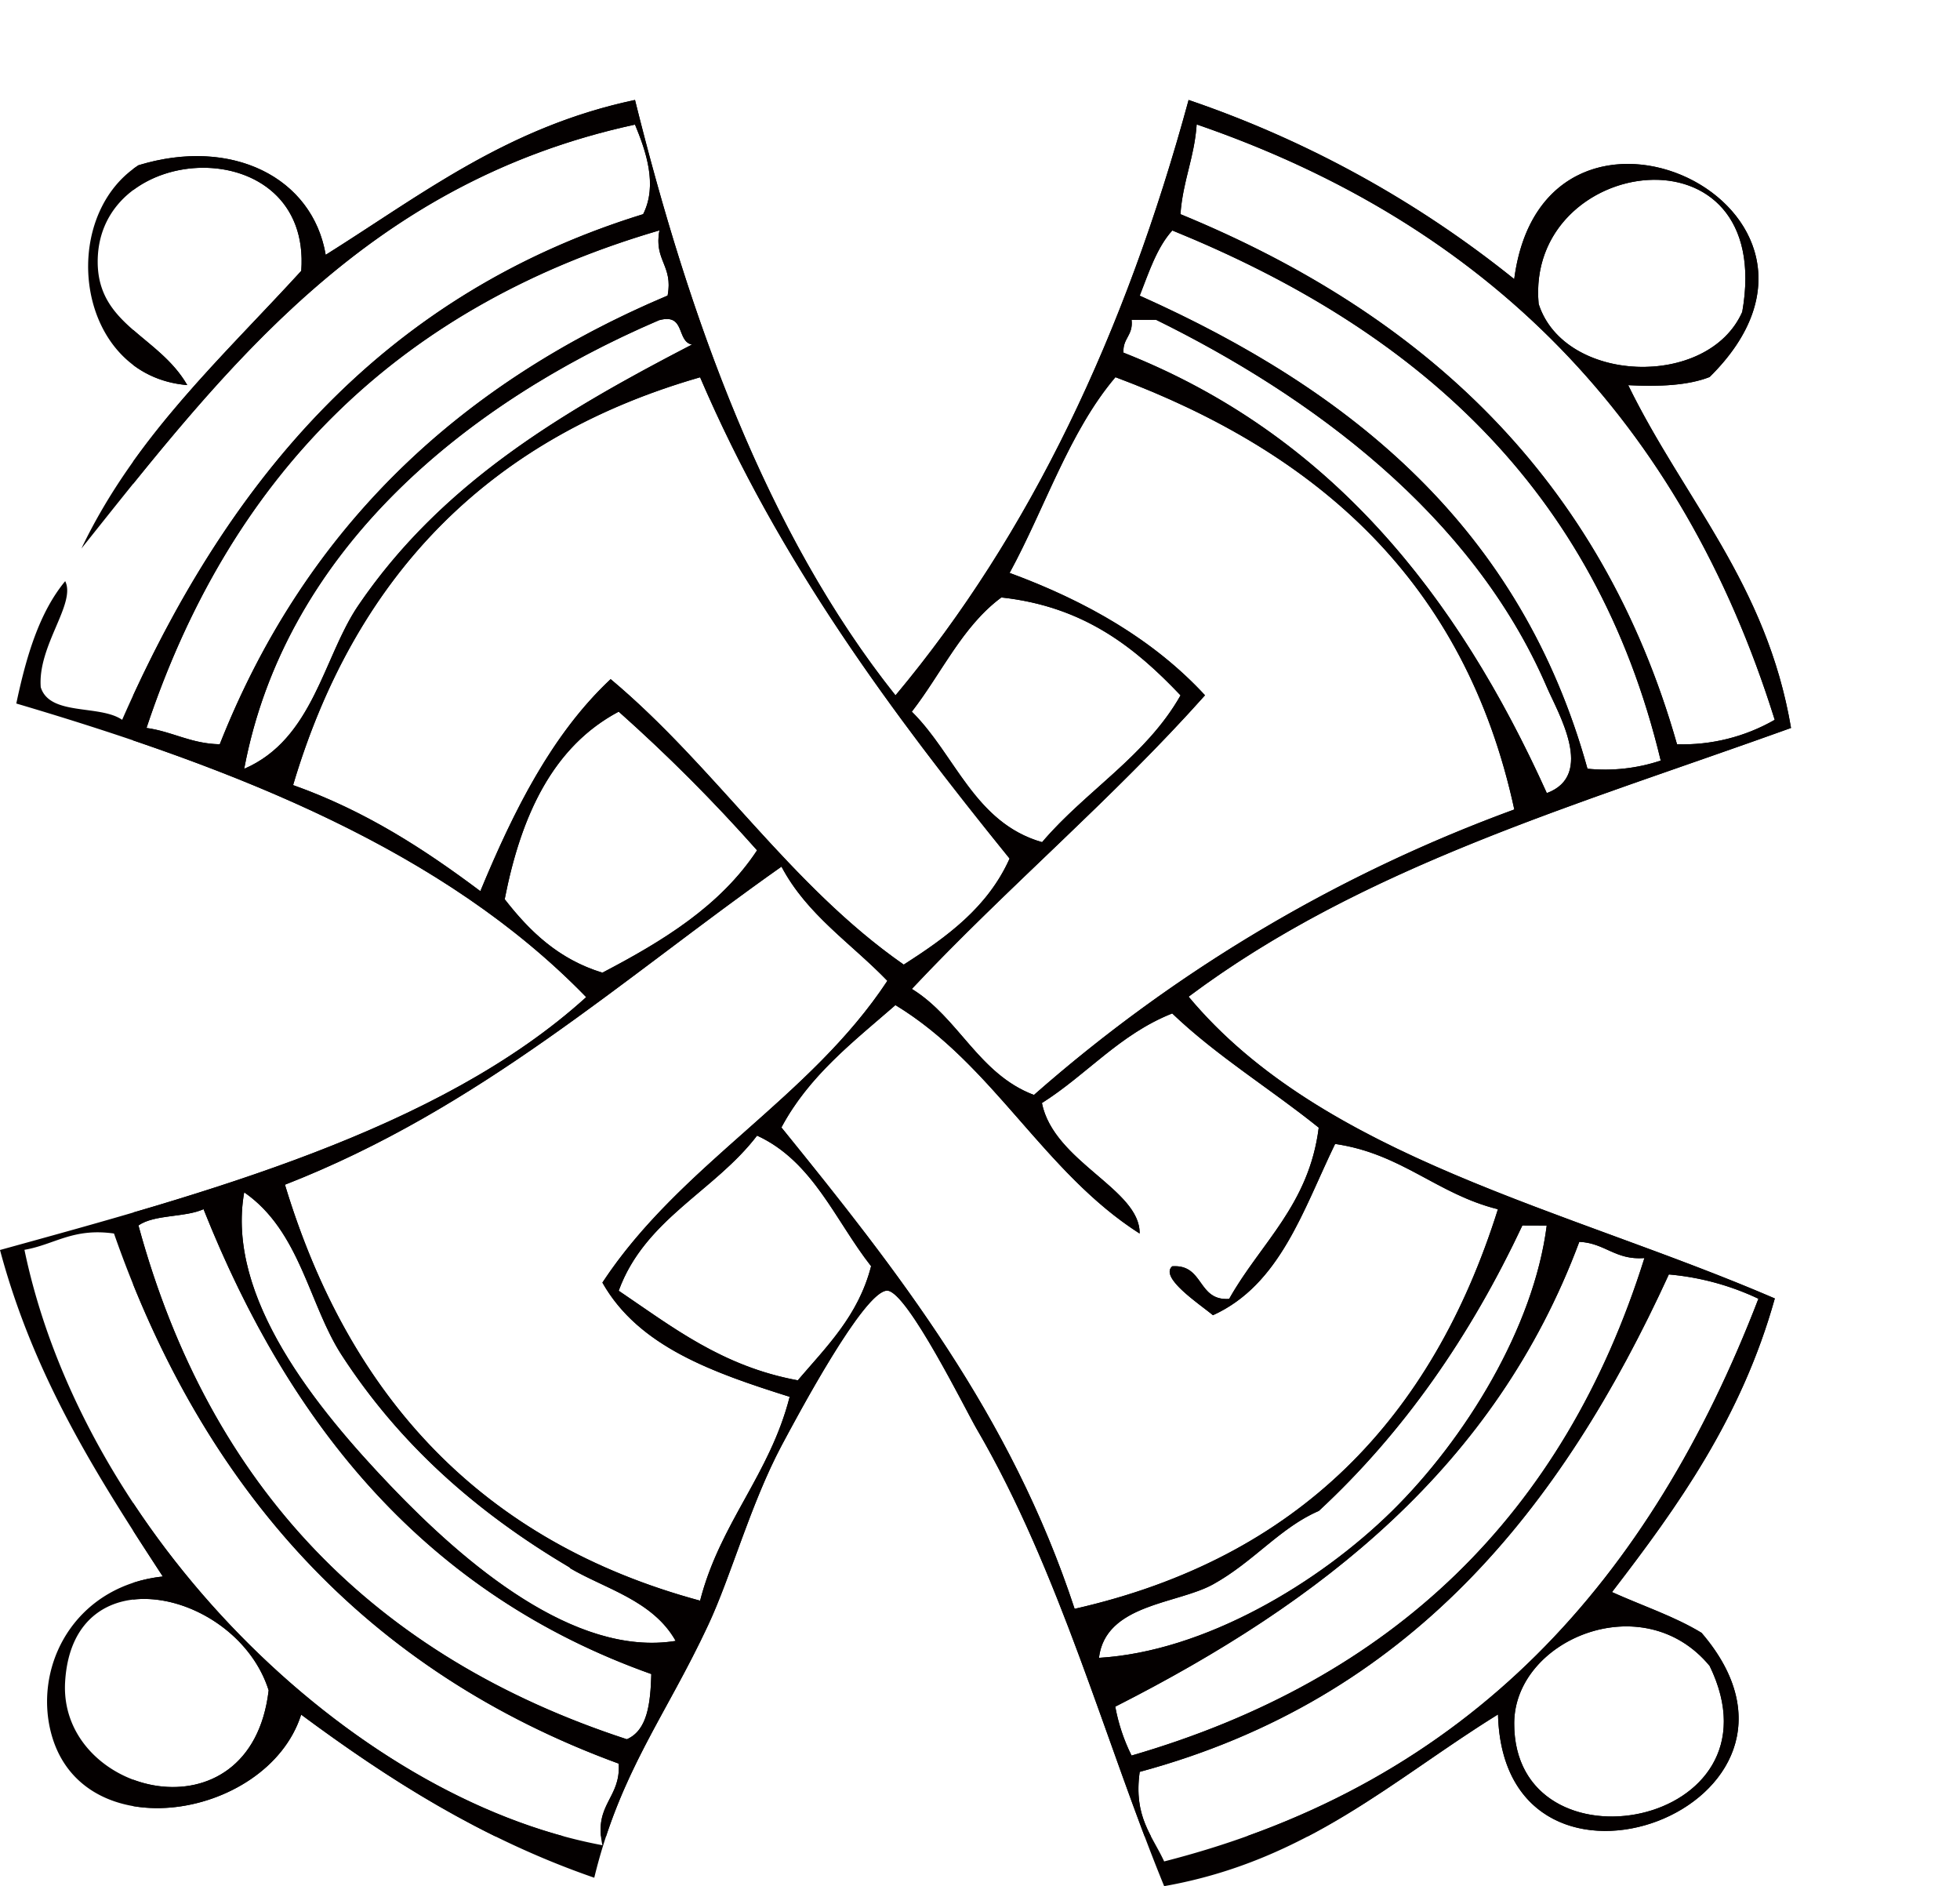 <svg xmlns="http://www.w3.org/2000/svg" xmlns:xlink="http://www.w3.org/1999/xlink" viewBox="0 0 218.87 210.57"><defs><style>.cls-1{fill:#040000;}.cls-2{clip-path:url(#clip-path);}</style><clipPath id="clip-path"><path class="cls-1" d="M100,77.63c15.06-18,25.66-40.47,32.73-66.47a119.48,119.48,0,0,1,36.36,20c3.37-25.68,41.09-8.07,21.82,10.93-2.39.94-5.58,1.09-9.09.91C188,55.67,197.28,65.17,200,81.27c-23.89,8.61-47.79,15.43-67.27,30,15,18,42.37,23.73,65.46,33.69-3.71,13.28-10.79,23.18-18.18,32.78,3.34,1.51,7,2.72,10,4.55,16.61,19.31-22.09,33.68-22.73,9.11C155.63,198.6,146,207.75,130,210.57c-6.55-16-11.65-35.13-20.91-51-1.18-2-7.76-15.37-10-15.48C96.53,144,89,158.17,87.27,161.4c-3.49,6.59-5.63,14.56-8.18,20-4.74,10.17-9.86,16.42-12.73,28.23-12.61-4.36-23-11-32.73-18.21C29.82,203.39,8,206.8,5.46,192.35,4.19,185,8.9,177,18.18,176,11,165,3.84,153.91,0,139.55c22.44-6.2,49-13.28,65.46-28.23C49.62,95,26.62,85.87,1.82,78.54c1.11-5.26,2.57-10.17,5.46-13.66,1.24,2.5-3.09,7.2-2.73,11.84,1,3.24,6.58,1.91,9.09,3.64,11.68-26.55,29-47.45,58.18-56.45,1.64-3.26.3-7.07-.91-10C41,20.39,25.23,41,9.09,61.24c6-12.55,15.7-21.31,24.55-31,1.16-15.73-22.87-14.66-22.73-.91.07,7,6.82,8.15,10,13.66C8.47,41.95,6.32,24.38,15.46,18.45c10.42-3.19,19.44,1.36,20.91,10C47,21.79,56.64,14.17,70.91,11.16,76.91,35.34,85.56,59.51,100,77.63ZM78.18,42.12c-23.55,6.77-38.5,22.14-45.45,45.53,8.05,2.86,14.67,7.16,20.91,11.84,3.73-9,8-17.53,14.55-23.67,11.72,9.81,20,23,32.73,31.87,4.81-3.08,9.38-6.39,11.82-11.84C99.57,79.58,87,62.69,78.18,42.12ZM56.36,100.39c2.79,3.58,6,6.7,10.91,8.2,6.77-3.54,13.17-7.45,17.27-13.66A184.57,184.57,0,0,0,69.09,79.45C61.76,83.34,58.19,91,56.36,100.39ZM120,179.61c25-5.66,39.94-21.3,47.27-44.61-6.8-1.69-10.75-6.22-18.18-7.29-3.57,7.35-6.13,15.71-13.64,19.12-1.52-1.26-6-4.2-4.55-5.46,3.58-.25,2.78,3.89,6.36,3.64,3.49-6.22,8.92-10.49,10-19.12-5.38-4.33-11.4-8-16.36-12.75-5.86,2.32-9.54,6.84-14.55,10,1.32,6.59,11,9.62,10.91,14.57-10.74-6.85-16.32-18.86-27.27-25.5-4.7,4.09-9.67,7.91-12.73,13.66C100.17,141.8,112.87,157.91,120,179.61ZM99.09,109.5c-4-4.16-9-7.39-11.82-12.75-17.79,12.53-33.63,27-55.45,35.51C39,156,53.84,172.12,78.18,178.7c2.23-8.69,7.78-14.06,10-22.76-8.52-2.69-16.86-5.58-20.91-12.75C75.95,130,90.41,122.66,99.09,109.5ZM16.36,81.27c2.93.41,4.93,1.75,8.18,1.82C34,59.16,51.08,42.9,74.55,33c.64-3.38-1.55-3.91-.91-7.28C44.54,34.22,25.76,53,16.36,81.27ZM131.82,23.91c27.07,11.13,47,29.45,55.45,59.18a20.64,20.64,0,0,0,10.91-2.73c-10.4-33.29-32.07-55.3-64.55-66.47C133.38,17.58,132.08,20.22,131.82,23.91Zm62.73,10.93c3.79-21.45-24.25-17.57-22.73-.91C174.67,42.84,190.73,43.44,194.55,34.83Zm-63.64-9.11c-1.73,1.91-2.61,4.66-3.64,7.28,23.68,10.58,42.57,26,50,52.81a19.64,19.64,0,0,0,8.18-.91C178.12,54.32,157.85,36.68,130.91,25.73Zm-57.27,10C51.54,45.19,31.78,61.8,27.27,85.83,35,82.5,36.1,73.35,40,67.61c9.22-13.56,22.57-21.53,37.27-29.14C75.52,38.11,76.56,34.95,73.64,35.74Zm51.82,3.64c23,9.08,37.26,27,47.27,49.17,5.42-2,1.25-8.94,0-11.84-8.32-19.3-26.4-32.52-43.64-41h-2.73C126.57,37.47,125.34,37.75,125.46,39.39ZM111.82,66.7c-4.36,3.22-6.68,8.48-10,12.75,4.88,4.82,7,12.41,14.55,14.57,4.88-5.74,11.62-9.61,15.46-16.39C126.8,72.34,121.11,67.71,111.82,66.7Zm-10,43.7c5.26,3.23,7.47,9.52,13.64,11.84a169.31,169.31,0,0,1,53.64-31.87c-5.5-25.45-22-39.85-44.54-48.26-5.16,6.07-7.86,14.59-11.82,21.85,8.64,3.18,16.14,7.51,21.82,13.66C124.26,89.18,112.39,99.15,101.82,110.41ZM170,136.81c-5.82,12.38-13.28,23.12-22.73,31.87-4.31,1.85-7.29,5.7-11.82,8.2-4,2.21-12,2.18-12.73,8.2,11.78-.7,24.54-8.33,32.73-16.39s15.82-20.48,17.27-31.87Zm6.36,1.82c-9.4,25.18-28.89,40.27-51.82,51.9a20.59,20.59,0,0,0,1.82,5.46c29.14-8.46,48.29-26.9,57.27-55.54C180.36,140.7,179.25,138.77,176.36,138.64Zm10,3.64c-12,26.19-29,47.41-59.09,55.54-.71,5,1.4,7.1,2.73,10,34.3-8.75,54.39-31.72,66.36-62.82A29.38,29.38,0,0,0,186.37,142.28Zm-17.27,50.08c-.09,17.27,30.62,11.72,21.82-6.37C183.48,177,169.14,183.06,169.09,192.35Zm-71.82-51c-4-5.09-6.49-11.71-12.73-14.57C79.79,133,72,136.1,69.09,144.1c6,4.05,11.57,8.45,20,10C92.29,150.34,95.84,146.91,97.27,141.37ZM70,194.17c2.3-1,2.64-4,2.73-7.28-25.05-8.9-40.33-27.59-50-51.9-2.08.95-5.48.57-7.27,1.82C23.45,166.14,41.92,185,70,194.17ZM67.27,206c-1-4.6,2.07-5.21,1.82-9.11-28.19-10.32-46.38-30.64-56.36-59.18-4.59-.65-6.64,1.24-10,1.82C9.27,171,38.95,200.7,67.27,206Zm-3.64-31c-10.57-6.25-19.05-13.84-25.45-23.68-3.69-5.66-4.62-13.85-10.91-18.21-2.09,11.72,8.12,24.15,16.36,32.78s20.52,19.14,31.82,17.3C72.91,178.67,67.55,177.37,63.64,175.06ZM7.27,187.8C6.56,200.45,28,205.74,30,188.71,26.49,177.58,8.1,173.2,7.27,187.8Z"/></clipPath></defs><title>artifact_top</title><g id="图层_2" data-name="图层 2"><g id="图层_2-2" data-name="图层 2"><path class="cls-1" d="M100,77.63c15.06-18,25.66-40.47,32.73-66.47a119.48,119.48,0,0,1,36.36,20c3.37-25.68,41.09-8.07,21.82,10.93-2.39.94-5.58,1.09-9.09.91C188,55.67,197.28,65.17,200,81.27c-23.89,8.61-47.79,15.43-67.27,30,15,18,42.37,23.73,65.46,33.69-3.71,13.28-10.79,23.18-18.18,32.78,3.34,1.51,7,2.72,10,4.55,16.61,19.31-22.09,33.68-22.73,9.11C155.63,198.6,146,207.75,130,210.57c-6.55-16-11.65-35.13-20.91-51-1.18-2-7.76-15.37-10-15.48C96.53,144,89,158.17,87.27,161.4c-3.49,6.59-5.63,14.56-8.18,20-4.74,10.17-9.86,16.42-12.73,28.23-12.61-4.36-23-11-32.73-18.21C29.82,203.39,8,206.8,5.46,192.35,4.19,185,8.9,177,18.18,176,11,165,3.84,153.91,0,139.55c22.44-6.2,49-13.28,65.46-28.23C49.62,95,26.62,85.87,1.82,78.54c1.11-5.26,2.57-10.17,5.46-13.66,1.24,2.5-3.09,7.2-2.73,11.84,1,3.24,6.58,1.91,9.09,3.64,11.68-26.55,29-47.45,58.18-56.45,1.64-3.26.3-7.07-.91-10C41,20.39,25.23,41,9.09,61.24c6-12.55,15.7-21.31,24.55-31,1.16-15.73-22.87-14.66-22.73-.91.07,7,6.82,8.15,10,13.66C8.47,41.95,6.32,24.38,15.46,18.45c10.42-3.19,19.44,1.36,20.91,10C47,21.79,56.64,14.17,70.91,11.16,76.91,35.34,85.56,59.51,100,77.63ZM78.18,42.12c-23.55,6.77-38.5,22.14-45.45,45.53,8.05,2.86,14.67,7.16,20.91,11.84,3.73-9,8-17.53,14.55-23.67,11.72,9.81,20,23,32.73,31.87,4.81-3.08,9.38-6.39,11.82-11.84C99.57,79.58,87,62.69,78.18,42.12ZM56.36,100.39c2.79,3.58,6,6.7,10.91,8.2,6.77-3.54,13.17-7.45,17.27-13.66A184.57,184.57,0,0,0,69.09,79.45C61.76,83.34,58.19,91,56.36,100.39ZM120,179.61c25-5.66,39.94-21.3,47.27-44.61-6.8-1.69-10.75-6.22-18.18-7.29-3.57,7.35-6.13,15.71-13.64,19.12-1.52-1.26-6-4.2-4.55-5.46,3.58-.25,2.78,3.89,6.36,3.64,3.49-6.22,8.92-10.49,10-19.12-5.38-4.33-11.4-8-16.36-12.75-5.86,2.32-9.54,6.84-14.55,10,1.32,6.59,11,9.62,10.91,14.57-10.74-6.85-16.32-18.86-27.27-25.5-4.7,4.09-9.67,7.91-12.73,13.66C100.17,141.8,112.87,157.91,120,179.61ZM99.09,109.5c-4-4.16-9-7.39-11.82-12.75-17.79,12.53-33.63,27-55.45,35.51C39,156,53.84,172.12,78.18,178.7c2.23-8.69,7.78-14.06,10-22.76-8.52-2.69-16.86-5.58-20.91-12.75C75.95,130,90.41,122.66,99.09,109.5ZM16.36,81.27c2.93.41,4.93,1.75,8.18,1.82C34,59.16,51.08,42.9,74.55,33c.64-3.38-1.55-3.91-.91-7.28C44.54,34.22,25.76,53,16.36,81.27ZM131.82,23.91c27.07,11.13,47,29.45,55.45,59.18a20.64,20.64,0,0,0,10.91-2.73c-10.4-33.29-32.07-55.3-64.55-66.47C133.38,17.58,132.08,20.22,131.82,23.91Zm62.73,10.93c3.79-21.45-24.25-17.57-22.73-.91C174.67,42.84,190.73,43.44,194.55,34.83Zm-63.64-9.11c-1.73,1.91-2.61,4.66-3.64,7.28,23.68,10.58,42.57,26,50,52.81a19.64,19.64,0,0,0,8.18-.91C178.12,54.32,157.85,36.68,130.91,25.73Zm-57.27,10C51.54,45.19,31.78,61.8,27.27,85.83,35,82.5,36.1,73.35,40,67.61c9.22-13.56,22.57-21.53,37.27-29.14C75.52,38.11,76.56,34.95,73.64,35.74Zm51.82,3.64c23,9.08,37.26,27,47.27,49.17,5.42-2,1.25-8.94,0-11.84-8.32-19.3-26.4-32.52-43.64-41h-2.73C126.57,37.47,125.34,37.75,125.46,39.39ZM111.82,66.7c-4.36,3.22-6.68,8.48-10,12.75,4.88,4.82,7,12.41,14.55,14.57,4.88-5.74,11.62-9.61,15.46-16.39C126.8,72.34,121.11,67.71,111.82,66.7Zm-10,43.7c5.26,3.23,7.47,9.52,13.64,11.84a169.31,169.31,0,0,1,53.64-31.87c-5.5-25.45-22-39.85-44.54-48.26-5.16,6.07-7.86,14.59-11.82,21.85,8.64,3.18,16.14,7.51,21.82,13.66C124.26,89.18,112.39,99.15,101.82,110.41ZM170,136.81c-5.82,12.38-13.28,23.12-22.73,31.87-4.31,1.85-7.29,5.7-11.82,8.2-4,2.21-12,2.18-12.73,8.2,11.78-.7,24.54-8.33,32.73-16.39s15.82-20.48,17.27-31.87Zm6.36,1.82c-9.4,25.18-28.89,40.27-51.82,51.9a20.59,20.59,0,0,0,1.82,5.46c29.14-8.46,48.29-26.9,57.27-55.54C180.36,140.7,179.25,138.77,176.36,138.64Zm10,3.64c-12,26.19-29,47.41-59.09,55.54-.71,5,1.4,7.1,2.73,10,34.3-8.75,54.39-31.72,66.36-62.82A29.38,29.38,0,0,0,186.37,142.28Zm-17.27,50.08c-.09,17.27,30.62,11.72,21.82-6.37C183.48,177,169.14,183.06,169.09,192.35Zm-71.82-51c-4-5.09-6.49-11.71-12.73-14.57C79.79,133,72,136.1,69.09,144.1c6,4.05,11.57,8.45,20,10C92.29,150.34,95.84,146.91,97.27,141.37ZM70,194.17c2.3-1,2.64-4,2.73-7.28-25.05-8.9-40.33-27.59-50-51.9-2.08.95-5.48.57-7.27,1.82C23.45,166.14,41.92,185,70,194.17ZM67.27,206c-1-4.6,2.07-5.21,1.82-9.11-28.19-10.32-46.38-30.64-56.36-59.18-4.59-.65-6.64,1.24-10,1.82C9.27,171,38.95,200.7,67.27,206Zm-3.64-31c-10.57-6.25-19.05-13.84-25.45-23.68-3.69-5.66-4.62-13.85-10.91-18.21-2.09,11.72,8.12,24.15,16.36,32.78s20.52,19.14,31.82,17.3C72.91,178.67,67.55,177.37,63.64,175.06ZM7.27,187.8C6.56,200.45,28,205.74,30,188.71,26.49,177.58,8.1,173.2,7.27,187.8Z"/><g class="cls-2"><rect class="cls-1" x="14.87" width="204" height="205"/></g></g></g></svg>